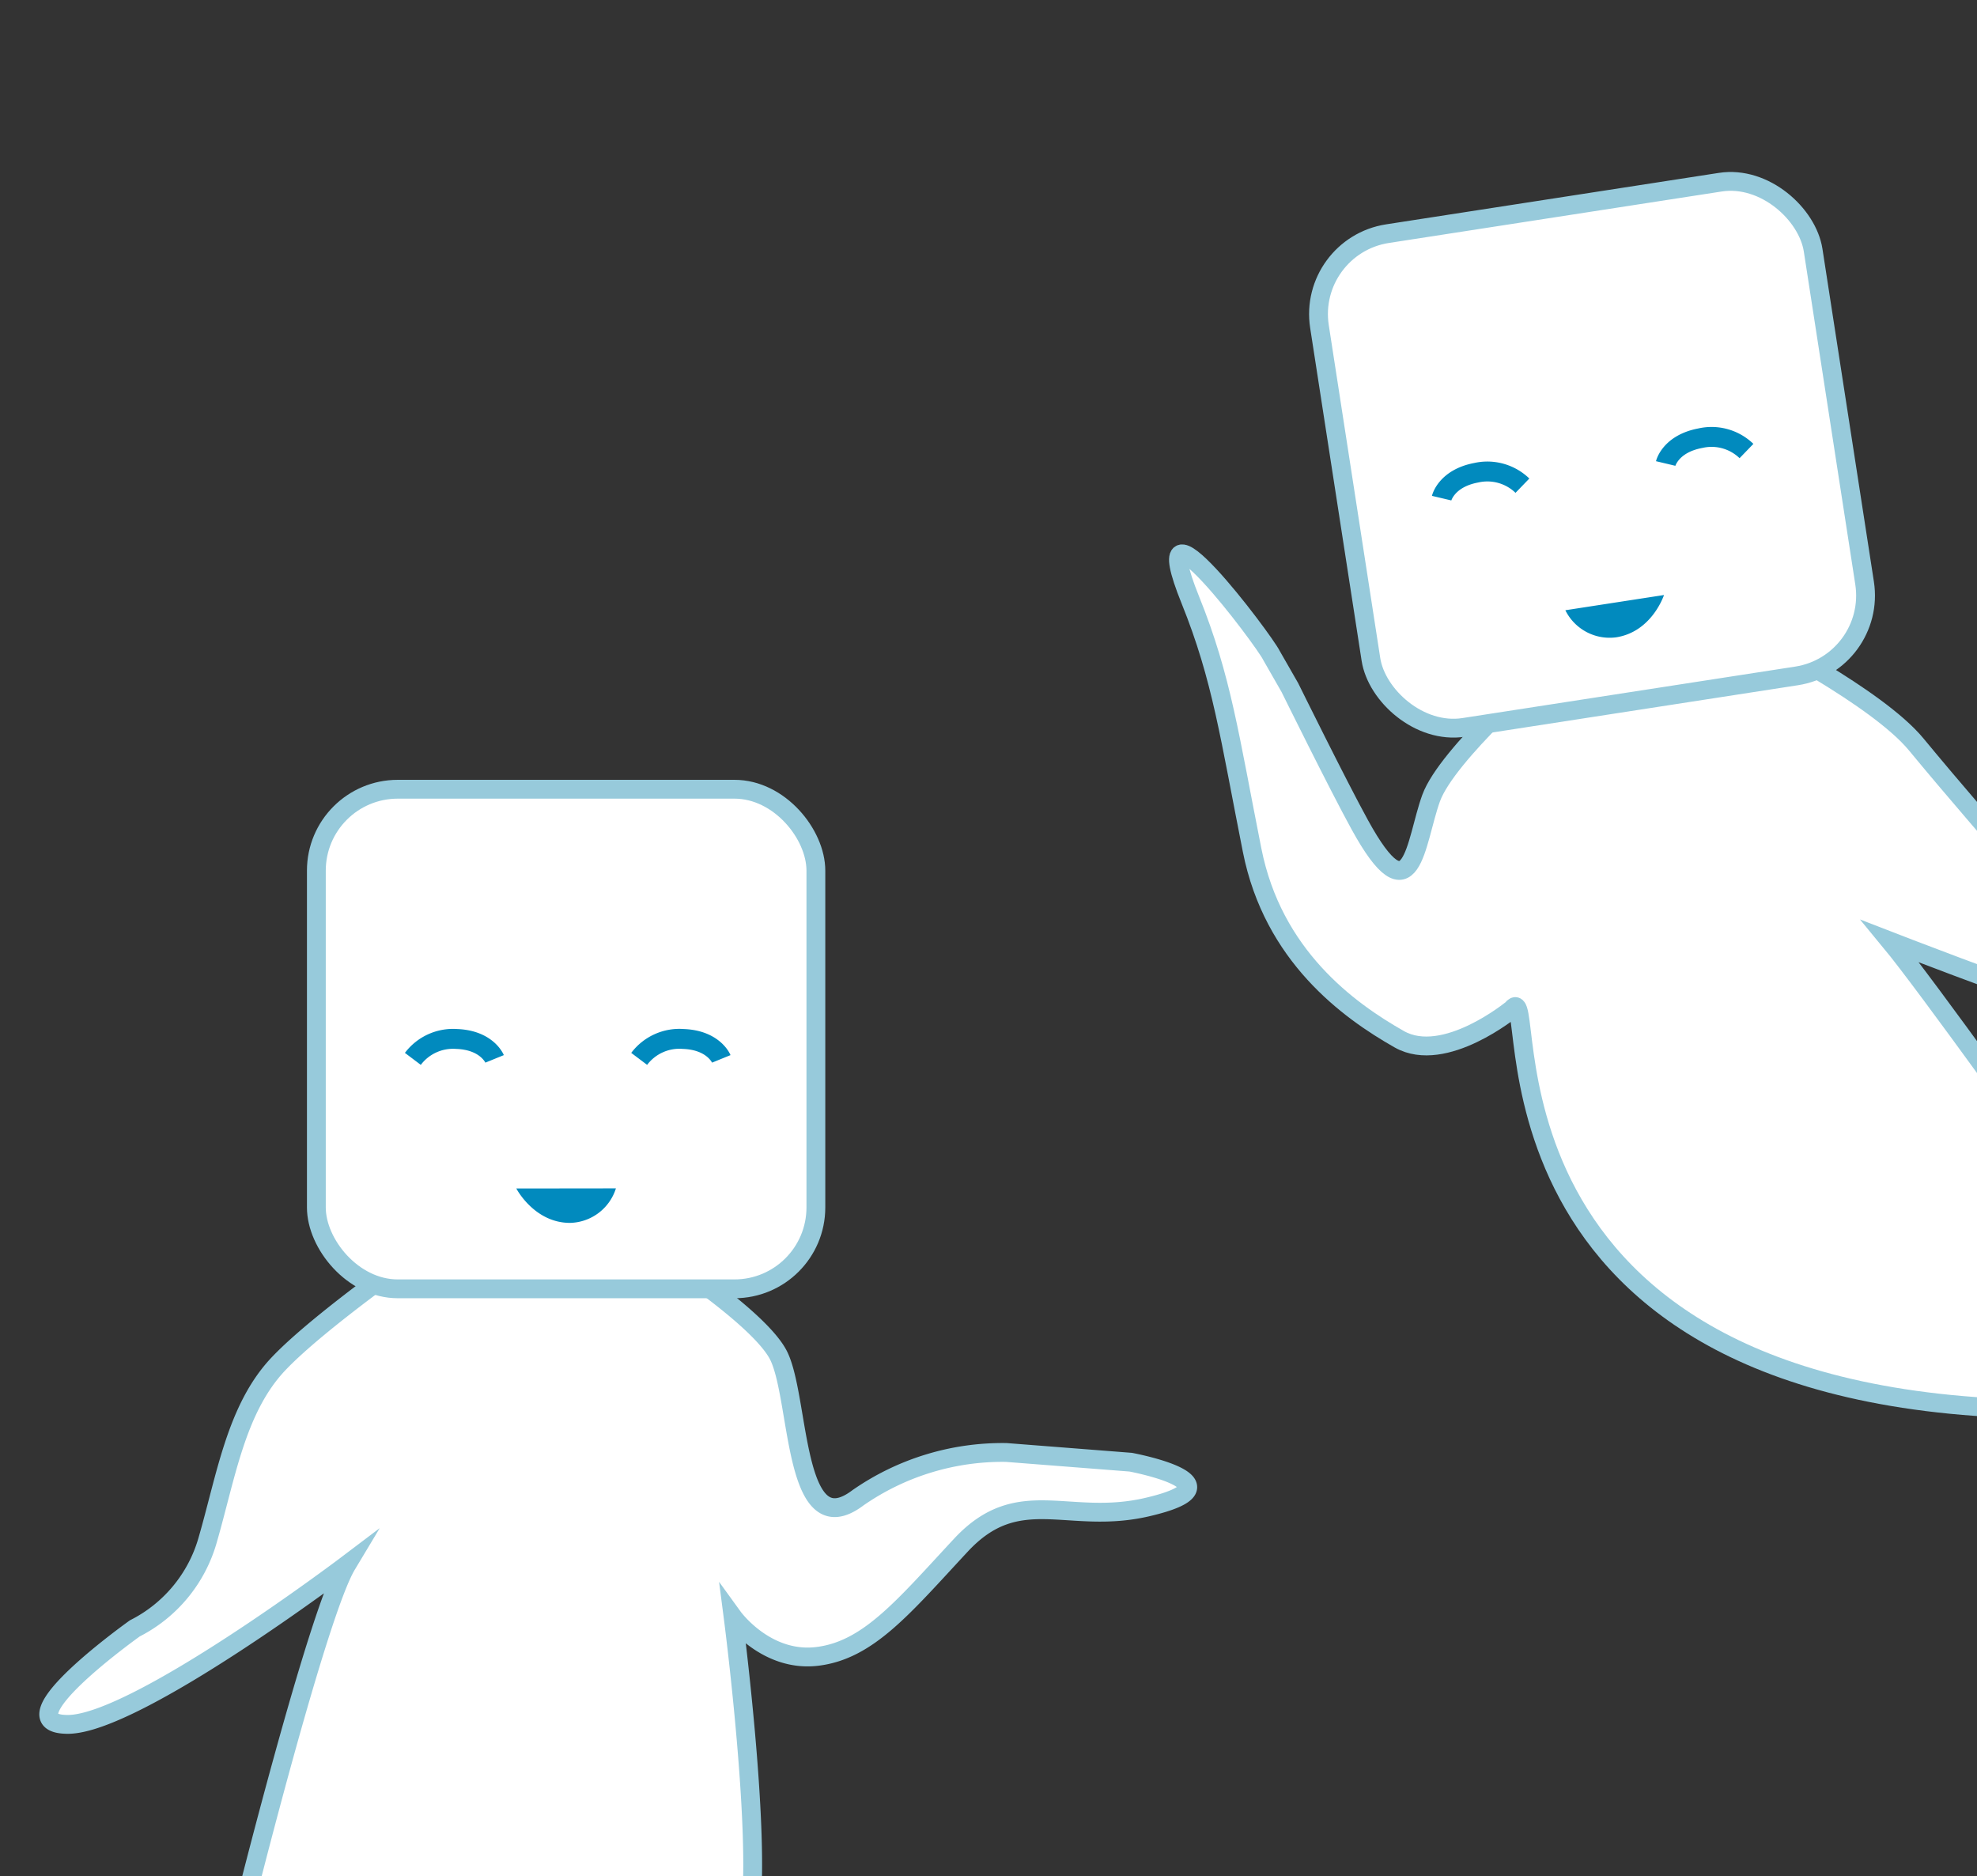 <svg id="Layer_1" data-name="Layer 1" xmlns="http://www.w3.org/2000/svg" viewBox="0 0 164.92 156.5"><rect x="0" y="0" width="164.92" height="156.5" fill="#333333" stroke="none"/><defs><style>.cls-1{fill:#fff;stroke:#97cadb;stroke-width:1.57px;}.cls-1,.cls-3{stroke-miterlimit:10;}.cls-2{fill:#018abe;}.cls-3{fill:none;stroke:#018abe;stroke-width:1.66px;}</style></defs><title>charmoods</title><path class="cls-1" d="M11.25,135.82a11.9,11.9,0,0,0,6.05-7.29c1.55-5.32,2.38-11,5.9-14.74S36,103.65,36,103.65H53.65s9.34,5.85,11.23,9.28,1.19,16.15,6.69,12a21.12,21.12,0,0,1,12.37-3.78l10.38.81s9.74,1.81,1.36,3.75c-6.6,1.53-10.71-2-15.52,3.17s-7.73,8.77-12,9.28-7-3.26-7-3.26,2.27,17.48,1.45,24.45l-42.35.12s6.2-24.84,8.66-28.94c0,0-17.59,13.3-23.26,13.3S11.25,135.82,11.25,135.82Z"/><rect class="cls-1" x="26.39" y="65.83" width="41.67" height="41.67" rx="6.79"/><path class="cls-2" d="M43.07,99.13S44.56,102,47.55,102a4.11,4.11,0,0,0,3.83-2.88Z"/><path class="cls-3" d="M34.44,88.32a4.2,4.2,0,0,1,3.65-1.66c2.53.09,3.17,1.66,3.17,1.66"/><path class="cls-3" d="M53.32,88.32A4.2,4.2,0,0,1,57,86.66c2.53.09,3.17,1.66,3.17,1.66"/><path class="cls-1" d="M159.84,62.08C156.57,58.13,146.49,53,146.49,53l-17.44,2.7s-8.34,7.2-9.67,10.88-1.55,10.23-5.95,2.21c-1.8-3.27-5.83-11.44-5.83-11.44l-1.53-2.67c-.63-1.31-10.95-15-6.77-4.63,2.64,6.54,3.27,11.4,5.15,20.86,1.74,8.79,8,13.35,12.29,15.78,3.77,2.12,9.4-2.53,9.4-2.53,2.47-3.26-5.15,33.39,45.4,33.39V97.35S160.73,82.2,157.68,78.51c0,0,10.31,4,13.72,5,0-1.22-.1-6.07-.1-8.09C167,70.55,162.77,65.63,159.84,62.08Z"/><rect class="cls-1" x="111.96" y="17.11" width="41.67" height="41.67" rx="6.79" transform="translate(269.84 55.14) rotate(171.21)"/><path class="cls-2" d="M138.81,49.63s-1,3.07-4,3.53a4.12,4.12,0,0,1-4.23-2.26Z"/><path class="cls-3" d="M145.69,37.62a4.19,4.19,0,0,0-3.85-1.07c-2.5.47-2.89,2.11-2.89,2.11"/><path class="cls-3" d="M127,40.51a4.21,4.21,0,0,0-3.85-1.08c-2.5.47-2.89,2.12-2.89,2.12"/></svg>